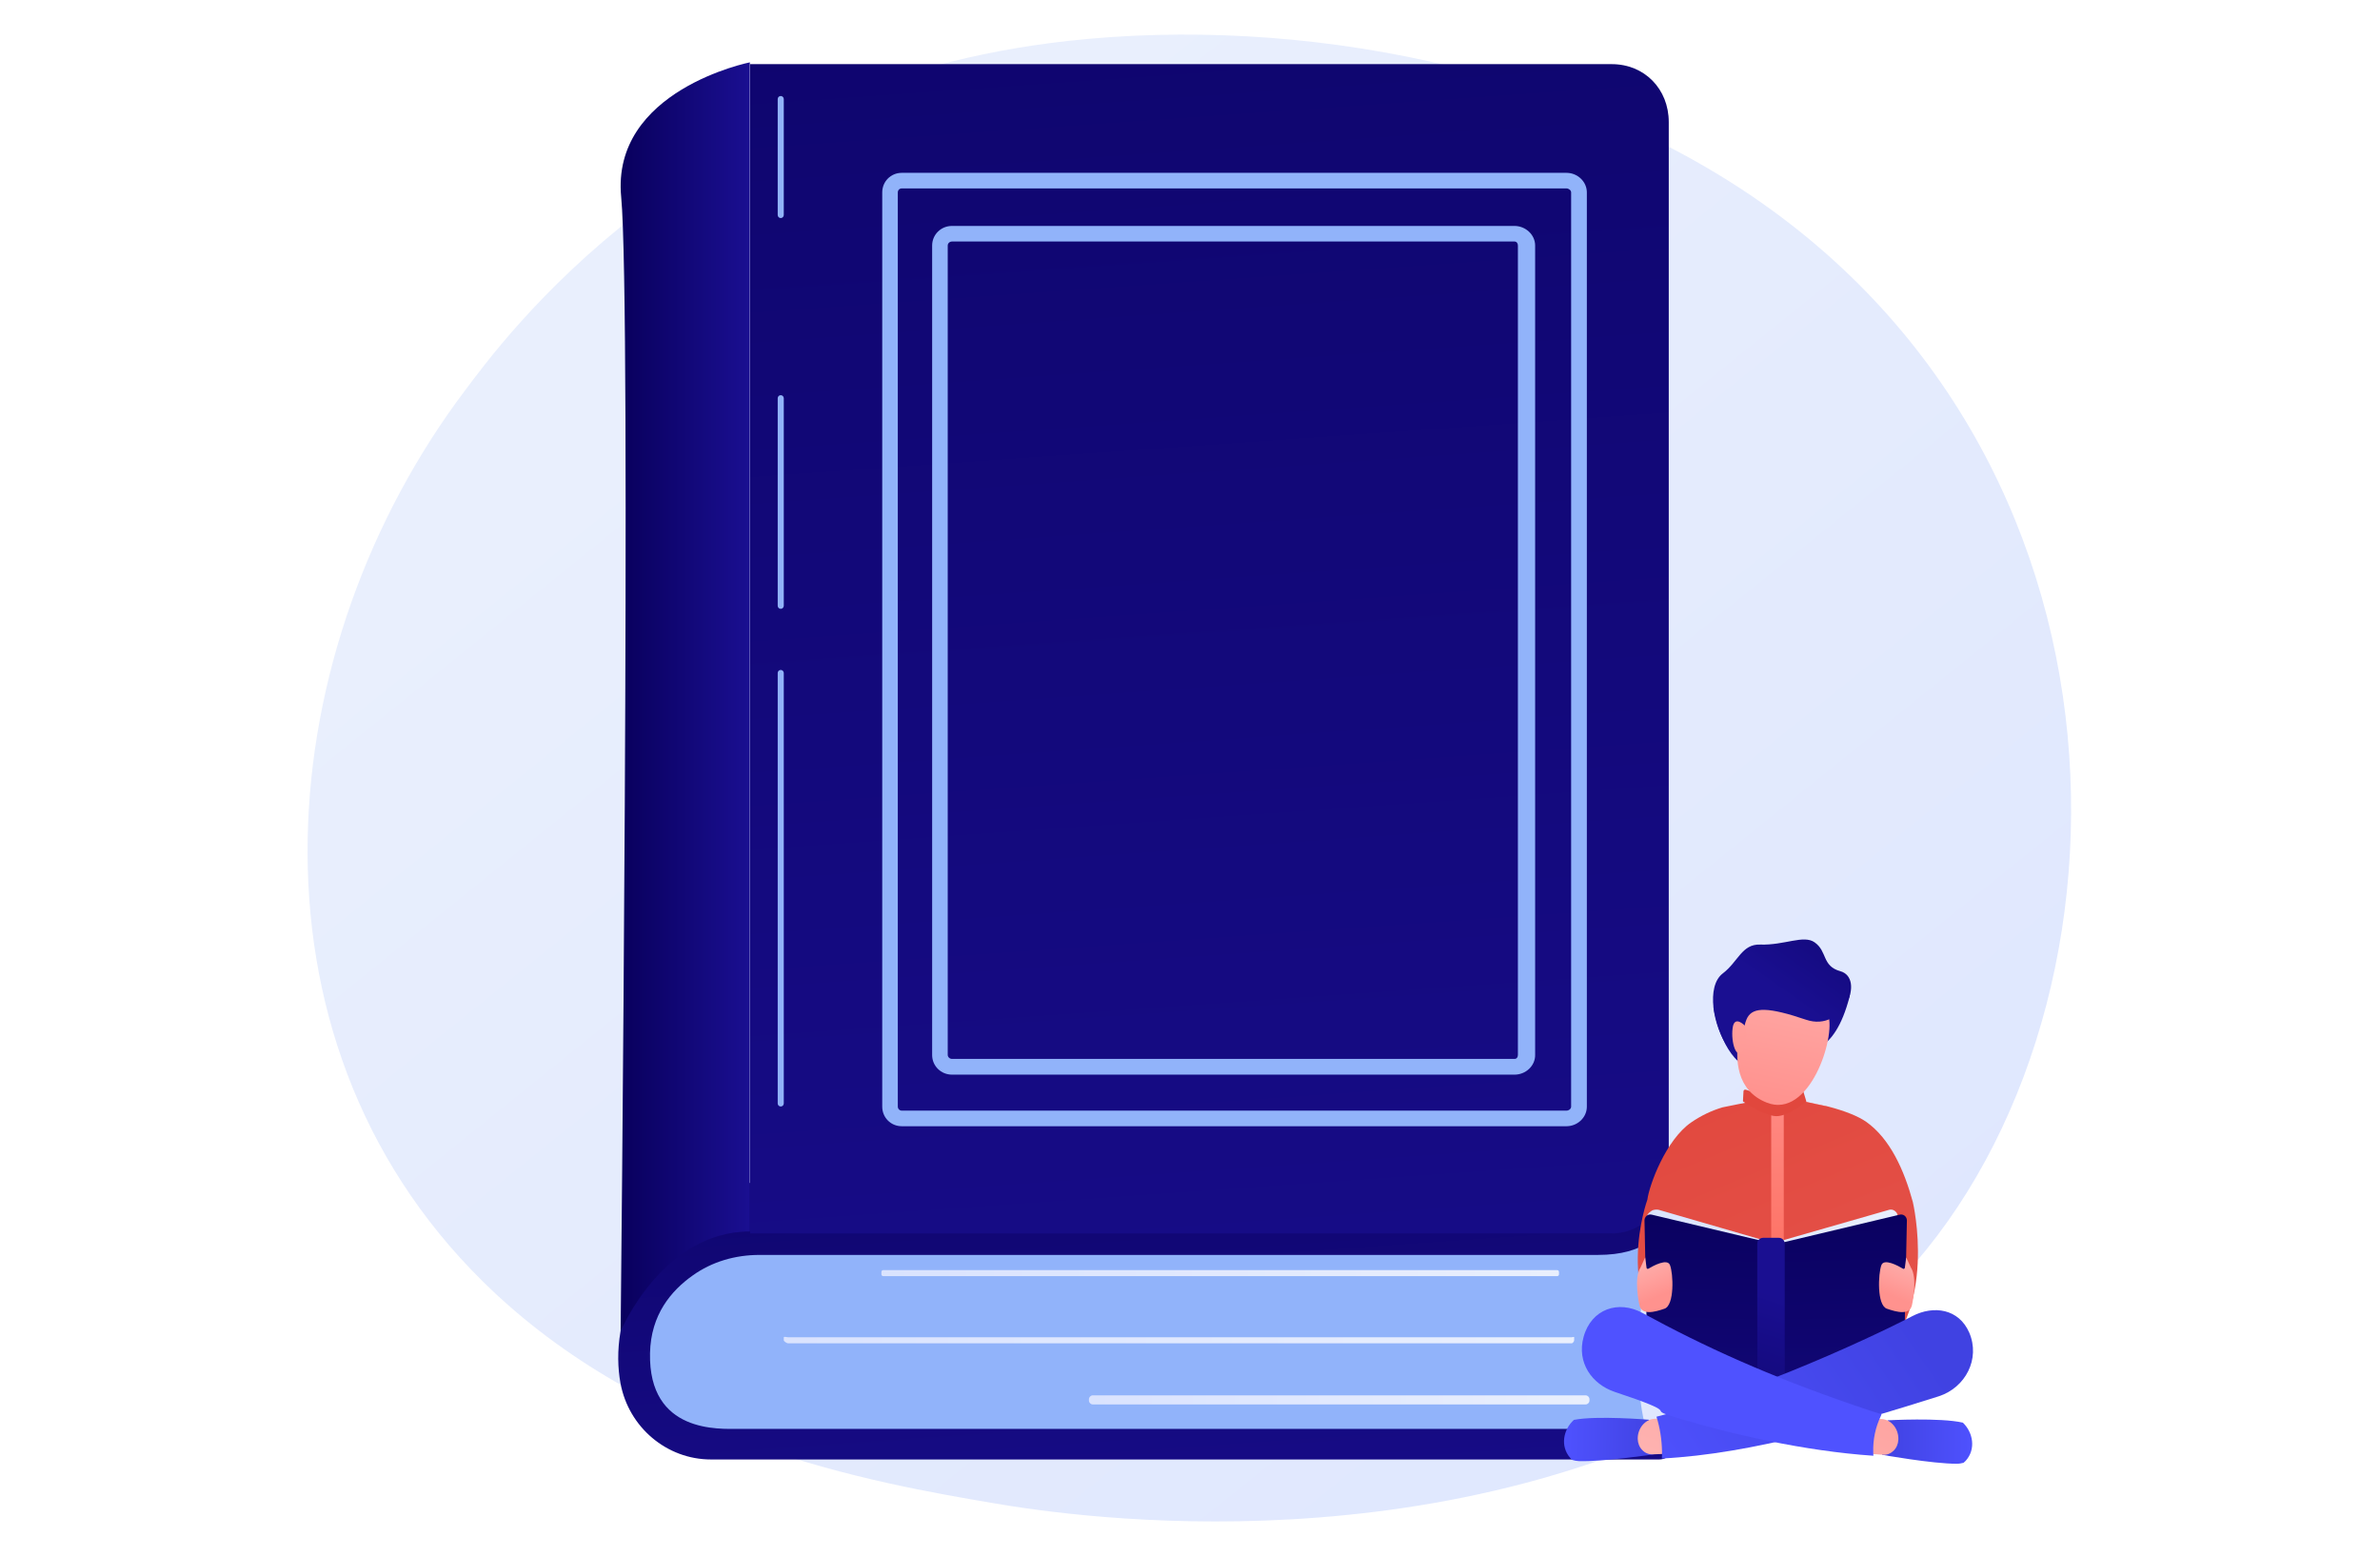 <?xml version="1.0" encoding="utf-8"?>
<!-- Generator: Adobe Illustrator 25.2.1, SVG Export Plug-In . SVG Version: 6.00 Build 0)  -->
<svg version="1.1" id="Illustration" xmlns="http://www.w3.org/2000/svg" xmlns:xlink="http://www.w3.org/1999/xlink" x="0px"
	 y="0px" viewBox="0 0 1726 1129" enable-background="new 0 0 1726 1129" xml:space="preserve">
<g>
	<linearGradient id="SVGID_1_" gradientUnits="userSpaceOnUse" x1="1593.063" y1="1491.446" x2="557.937" y2="205.884">
		<stop  offset="0" style="stop-color:#DAE3FE"/>
		<stop  offset="1" style="stop-color:#E9EFFD"/>
	</linearGradient>
	<path fill="url(#SVGID_1_)" d="M1353.7,951.4c-26.3,23.2-51.1,38.2-70.7,50c-230.8,138.9-503.9,98.4-561.9,88.5
		c-85.7-14.6-251.4-42.8-371.1-161c-181.2-178.8-153-460.4-12.4-646.3c25.7-34,161.5-222.8,437.5-253
		c167-18.3,361.8,18.6,502.8,117.7C1573.8,355.3,1552.8,775.6,1353.7,951.4z"/>
</g>
<g>
	<g>
		<path fill="#91B3FA" d="M460.7,986.1c0,0-14-97.1,95.2-104.5c109.2-7.5,642.2,11.2,642.2,11.2s-22.4,108.3,0,154.9
			c-102.7-0.9-696.3,0-696.3,0S457.2,1026.3,460.7,986.1z"/>
		<linearGradient id="SVGID_2_" gradientUnits="userSpaceOnUse" x1="808.263" y1="627.786" x2="848.744" y2="1203.051">
			<stop  offset="0" style="stop-color:#09005D"/>
			<stop  offset="1" style="stop-color:#1A0F91"/>
		</linearGradient>
		<path fill="url(#SVGID_2_)" d="M1203.2,1035.9c-87,0-654.9,0-667.5,0c-13.6,0-65.5,3.6-64.3-54.9c0.6-28.1,15.5-45.3,30.8-56.2
			c14.2-10.2,31.2-15,48.6-15c89.1,0,545.5,0,607.9,0c69.2,0,48.8-59.8,48.8-59.8l-0.6,0.1l-650.2-0.9c0,0-96.4,57.5-106.7,116.1
			c-2.4,13.9-2,26.7,0,37.6c5.9,31.8,33.5,55.2,65.6,55.2h687.6c6.1,0,11.1-4.9,11.1-11.1
			C1214.3,1040.7,1209.3,1035.9,1203.2,1035.9z"/>
		<linearGradient id="SVGID_3_" gradientUnits="userSpaceOnUse" x1="794.42" y1="-684.894" x2="936.321" y2="1331.59">
			<stop  offset="0" style="stop-color:#09005D"/>
			<stop  offset="1" style="stop-color:#1A0F91"/>
		</linearGradient>
		<path fill="url(#SVGID_3_)" d="M1168.8,46.5H544v847.7h624.8c23.9,0,41.4-20.8,41.4-44.7v-761
			C1210.2,64.6,1192.7,46.5,1168.8,46.5z"/>
		<linearGradient id="SVGID_4_" gradientUnits="userSpaceOnUse" x1="450.048" y1="505.135" x2="543.786" y2="505.135">
			<stop  offset="0" style="stop-color:#09005D"/>
			<stop  offset="1" style="stop-color:#1A0F91"/>
		</linearGradient>
		<path fill="url(#SVGID_4_)" d="M543.8,45.2c0,0-100.8,20.1-93.3,97.8c7.5,77.7-0.4,822.1-0.4,822.1s30.3-72.3,93.7-72.3
			C543.8,732.2,543.8,45.2,543.8,45.2z"/>
		<linearGradient id="SVGID_5_" gradientUnits="userSpaceOnUse" x1="639.201" y1="922.992" x2="1130.558" y2="922.992">
			<stop  offset="0" style="stop-color:#DAE3FE"/>
			<stop  offset="1" style="stop-color:#E9EFFD"/>
		</linearGradient>
		<path fill="url(#SVGID_5_)" d="M1130.6,923.8c0,0.8-0.6,1.4-1.4,1.4H640.6c-0.8,0-1.4-0.6-1.4-1.4v-1.6c0-0.8,0.6-1.4,1.4-1.4
			h488.6c0.8,0,1.4,0.6,1.4,1.4V923.8z"/>
		<linearGradient id="SVGID_6_" gradientUnits="userSpaceOnUse" x1="568.375" y1="971.558" x2="1141.624" y2="971.558">
			<stop  offset="0" style="stop-color:#DAE3FE"/>
			<stop  offset="1" style="stop-color:#E9EFFD"/>
		</linearGradient>
		<path fill="url(#SVGID_6_)" d="M1141.6,971.7c0,0.8-1,2.2-1.9,2.2H571.5c-0.9,0-3.1-1.5-3.1-2.2v-2.1c0-0.8,2.2-0.1,3.1-0.1h568.2
			c0.9,0,1.9-0.6,1.9,0.1V971.7z"/>
		<linearGradient id="SVGID_7_" gradientUnits="userSpaceOnUse" x1="789.707" y1="1014.845" x2="1152.691" y2="1014.845">
			<stop  offset="0" style="stop-color:#DAE3FE"/>
			<stop  offset="1" style="stop-color:#E9EFFD"/>
		</linearGradient>
		<path fill="url(#SVGID_7_)" d="M1152.7,1015.4c0,1.5-1.3,2.8-2.8,2.8H792.5c-1.5,0-2.8-1.3-2.8-2.8v-1c0-1.5,1.3-2.8,2.8-2.8
			h357.4c1.5,0,2.8,1.3,2.8,2.8V1015.4z"/>
		<g>
			<g>
				<path fill="#91B3FA" d="M566.2,802.2c-1.2,0-2.2-1-2.2-2.2V487.9c0-1.2,1-2.2,2.2-2.2c1.2,0,2.2,1,2.2,2.2v312.1
					C568.4,801.2,567.4,802.2,566.2,802.2z"/>
			</g>
			<g>
				<path fill="#91B3FA" d="M566.2,441.4c-1.2,0-2.2-1-2.2-2.2V288.7c0-1.2,1-2.2,2.2-2.2c1.2,0,2.2,1,2.2,2.2v150.5
					C568.4,440.4,567.4,441.4,566.2,441.4z"/>
			</g>
			<g>
				<path fill="#91B3FA" d="M566.2,158.1c-1.2,0-2.2-1-2.2-2.2V71.8c0-1.2,1-2.2,2.2-2.2c1.2,0,2.2,1,2.2,2.2v84.1
					C568.4,157.1,567.4,158.1,566.2,158.1z"/>
			</g>
		</g>
		<g>
			<g>
				<g>
					<path fill="#91B3FA" d="M1136,816.5H654c-8.1,0-14.2-6.4-14.2-14.2V139.5c0-7.8,6.1-14.2,14.2-14.2h482
						c8.1,0,14.8,6.4,14.8,14.2v662.8C1150.8,810.1,1144.1,816.5,1136,816.5z M654,136.6c-1.7,0-2.9,1.3-2.9,2.9v662.8
						c0,1.6,1.3,2.9,2.9,2.9h482c1.7,0,3.4-1.3,3.4-2.9V139.5c0-1.6-1.8-2.9-3.4-2.9H654z"/>
				</g>
			</g>
			<g>
				<g>
					<path fill="#91B3FA" d="M1098.4,779.1H690.4c-8.1,0-14.4-6.4-14.4-14.2V178c0-7.8,6.3-14.2,14.4-14.2h407.9
						c8.1,0,15,6.4,15,14.2v586.8C1113.4,772.7,1106.5,779.1,1098.4,779.1z M690.4,175.1c-1.7,0-3.1,1.3-3.1,2.9v586.8
						c0,1.6,1.5,2.9,3.1,2.9h407.9c1.7,0,2.5-1.3,2.5-2.9V178c0-1.6-0.9-2.9-2.5-2.9H690.4z"/>
				</g>
			</g>
		</g>
	</g>
	<g>
		<linearGradient id="SVGID_8_" gradientUnits="userSpaceOnUse" x1="1288.83" y1="872.942" x2="1287.171" y2="728.663">
			<stop  offset="0" style="stop-color:#FF928E"/>
			<stop  offset="1" style="stop-color:#FEB3B1"/>
		</linearGradient>
		<path fill="url(#SVGID_8_)" d="M1250.8,804.2c0,0,6.6,26.7,38.8,26.1c32.8-0.6,35.7-28.2,35.7-28.2l-21.4-4.6l-1.8-23.9l-32.2,2.4
			l-0.6,22.7L1250.8,804.2z"/>
		<linearGradient id="SVGID_9_" gradientUnits="userSpaceOnUse" x1="1227.973" y1="757.429" x2="1446.68" y2="1285.733">
			<stop  offset="0" style="stop-color:#E1473D"/>
			<stop  offset="1" style="stop-color:#E9605A"/>
		</linearGradient>
		<path fill="url(#SVGID_9_)" d="M1387.2,871.4L1387.2,871.4c-6.2-22.8-16.4-45.8-33.8-58.1c-5.7-4-15.4-7.9-27.3-11
			c-0.3-0.1-0.6-0.2-0.9-0.2c-0.7-0.2-1.5-0.3-2.2-0.4l-19.2-4.1l-14.9,7.4l-19.6-6.2c0,0-19.6,3.8-20.1,4l0,0
			c-8.1,2.4-15.7,6.1-22.7,10.9c-18.5,12.7-30.5,45.7-31.8,56c-0.1,0.2-26.2,72.7,23.2,113.3l-0.3,13l74.9,37.6l65.6-33.6l0.3-11.4
			C1406.2,951.3,1387.2,871.4,1387.2,871.4z"/>
		<linearGradient id="SVGID_10_" gradientUnits="userSpaceOnUse" x1="1286.745" y1="920.392" x2="1293.483" y2="756.624">
			<stop  offset="0" style="stop-color:#FE7062"/>
			<stop  offset="1" style="stop-color:#FF928E"/>
		</linearGradient>
		<rect x="1284.5" y="806.3" fill="url(#SVGID_10_)" width="9.1" height="117.8"/>
		<linearGradient id="SVGID_11_" gradientUnits="userSpaceOnUse" x1="1289.294" y1="951.684" x2="1290.352" y2="1024.634">
			<stop  offset="0" style="stop-color:#E1473D"/>
			<stop  offset="1" style="stop-color:#E9605A"/>
		</linearGradient>
		<path fill="url(#SVGID_11_)" d="M1307.8,791.3c-0.1-0.3-0.3-0.6-0.6-0.7c-0.3-0.1-0.7-0.2-1,0l-15.8,6c-0.3,0.1-0.5,0.3-0.6,0.6
			l-1.3,4.1l-0.4-3.9c0-0.4-0.3-0.7-0.7-0.8L1266,790c-0.4-0.1-0.7,0-1.1,0.2c-0.3,0.2-0.5,0.6-0.5,0.9l-0.4,7.4
			c0,0,15.2,10.4,24,10.7c8.8,0.3,22-10.6,22-10.6L1307.8,791.3z"/>
		
			<linearGradient id="SVGID_12_" gradientUnits="userSpaceOnUse" x1="1454.677" y1="-117.323" x2="1395.582" y2="4.486" gradientTransform="matrix(0.987 0.161 -0.161 0.987 -79.182 494.983)">
			<stop  offset="0" style="stop-color:#09005D"/>
			<stop  offset="1" style="stop-color:#1A0F91"/>
		</linearGradient>
		<path fill="url(#SVGID_12_)" d="M1261.9,715.6c-0.3,0.6-19.3,14.6-19.3,14.6s4.2,30,21.2,41.9c18.7,13,45.2-10.7,45.2-10.7
			s21.1,5,32.3-38.8c2.6-10.1-12.3-10.9-30.2-9.1C1288.1,715.8,1261.9,715.6,1261.9,715.6z"/>
		
			<linearGradient id="SVGID_13_" gradientUnits="userSpaceOnUse" x1="1394.084" y1="79.264" x2="1399.25" y2="-46.283" gradientTransform="matrix(0.987 0.161 -0.161 0.987 -79.182 494.983)">
			<stop  offset="0" style="stop-color:#FF928E"/>
			<stop  offset="1" style="stop-color:#FEB3B1"/>
		</linearGradient>
		<path fill="url(#SVGID_13_)" d="M1274.4,710.6c0,0-36.9,71.5,6.9,88.8c30.9,12.2,50.2-47.5,44.5-63.6c-8.9-25-14.8-22-14.8-22
			L1274.4,710.6z"/>
		
			<linearGradient id="SVGID_14_" gradientUnits="userSpaceOnUse" x1="1455.11" y1="-134.466" x2="1388.615" y2="2.596" gradientTransform="matrix(0.987 0.161 -0.161 0.987 -79.182 494.983)">
			<stop  offset="0" style="stop-color:#09005D"/>
			<stop  offset="1" style="stop-color:#1A0F91"/>
		</linearGradient>
		<path fill="url(#SVGID_14_)" d="M1334.6,704.1c18.2,5,2.6,44.5-24.8,35.2c-27.4-9.3-38.2-9.2-42.5-1.7
			c-4.3,7.5-5.2,34.3-14.5,21.1c-10.2-14.5-15.8-43.6-3.4-53c11.1-8.4,13.8-21.4,27.1-20.9c17.7,0.6,31.5-7.3,39.5-1.6
			C1325.3,689.7,1321.2,700.4,1334.6,704.1z"/>
		
			<linearGradient id="SVGID_15_" gradientUnits="userSpaceOnUse" x1="976.381" y1="1308.916" x2="984.476" y2="1112.174" gradientTransform="matrix(0.991 -0.133 0.133 0.991 125.629 -353.773)">
			<stop  offset="0" style="stop-color:#FF928E"/>
			<stop  offset="1" style="stop-color:#FEB3B1"/>
		</linearGradient>
		<path fill="url(#SVGID_15_)" d="M1265.6,743.8c0,0-7.9-8.5-9.1,1.7c-1.3,10.2,2.8,23.4,7.5,16.1
			C1268.7,754.4,1265.6,743.8,1265.6,743.8z"/>
		<g>
			<linearGradient id="SVGID_16_" gradientUnits="userSpaceOnUse" x1="1194.744" y1="896.628" x2="1376.236" y2="896.628">
				<stop  offset="0" style="stop-color:#DAE3FE"/>
				<stop  offset="1" style="stop-color:#E9EFFD"/>
			</linearGradient>
			<path fill="url(#SVGID_16_)" d="M1374,877.8c-1.1-0.8-2.7-1.1-4-0.7l-84,24.1l-83.1-24.1c-1.3-0.4-4.1-0.1-5.1,0.7
				c-1.1,0.8-3.1,2.1-3.1,3.4v4.3l90.7,30.7l90.7-25.7v-9.3C1376.2,879.9,1375.1,878.6,1374,877.8z"/>
			<g>
				<linearGradient id="SVGID_17_" gradientUnits="userSpaceOnUse" x1="1241.643" y1="861.35" x2="1233.86" y2="1176.576">
					<stop  offset="0" style="stop-color:#09005D"/>
					<stop  offset="1" style="stop-color:#1A0F91"/>
				</linearGradient>
				<path fill="url(#SVGID_17_)" d="M1284.4,901.2l-86.6-20.6c-1.3-0.3-2.6,0-3.6,0.8c-1,0.8-1.6,2.1-1.6,3.4l2,96.4
					c0,2,1.4,3.7,3.4,4.1l88.6,18.2L1284.4,901.2z"/>
				
					<linearGradient id="SVGID_18_" gradientUnits="userSpaceOnUse" x1="644.859" y1="861.35" x2="637.075" y2="1176.576" gradientTransform="matrix(-1 0 0 1 1978.734 0)">
					<stop  offset="0" style="stop-color:#09005D"/>
					<stop  offset="1" style="stop-color:#1A0F91"/>
				</linearGradient>
				<path fill="url(#SVGID_18_)" d="M1291.1,901.2l86.6-20.6c1.3-0.3,2.6,0,3.6,0.8c1,0.8,1.6,2.1,1.6,3.4l-2,96.4
					c0,2-1.4,3.7-3.4,4.1l-88.6,18.2L1291.1,901.2z"/>
				<linearGradient id="SVGID_19_" gradientUnits="userSpaceOnUse" x1="1234.138" y1="1107.276" x2="1288.06" y2="938.973">
					<stop  offset="0" style="stop-color:#09005D"/>
					<stop  offset="1" style="stop-color:#1A0F91"/>
				</linearGradient>
				<path fill="url(#SVGID_19_)" d="M1294.3,901.6c0-2.3-1.9-4.2-4.2-4.2h-11.5c-2.3,0-4.2,1.9-4.2,4.2v97.8c0,2.3,1.9,4.2,4.2,4.2
					h11.5c2.3,0,4.2-1.9,4.2-4.2V901.6z"/>
			</g>
			<linearGradient id="SVGID_20_" gradientUnits="userSpaceOnUse" x1="1203.164" y1="939.741" x2="1191.669" y2="910.429">
				<stop  offset="0" style="stop-color:#FF928E"/>
				<stop  offset="1" style="stop-color:#FEB3B1"/>
			</linearGradient>
			<path fill="url(#SVGID_20_)" d="M1211.1,917.2c-1.9-5.1-12.2,0.5-15.7,2.6c-0.3,0.2-0.6,0.2-0.8,0c-0.3-0.1-0.5-0.4-0.5-0.7
				l-1-7.5l-3.3,7.2c-5.2,7.7-1,26.8-1,26.8c1.3,8.3,11.1,5.7,18.3,3.2C1214.5,946.3,1213.5,923.3,1211.1,917.2z"/>
			
				<linearGradient id="SVGID_21_" gradientUnits="userSpaceOnUse" x1="559.718" y1="939.741" x2="548.223" y2="910.429" gradientTransform="matrix(-1 0 0 1 1932.077 0)">
				<stop  offset="0" style="stop-color:#FF928E"/>
				<stop  offset="1" style="stop-color:#FEB3B1"/>
			</linearGradient>
			<path fill="url(#SVGID_21_)" d="M1364.4,917.2c1.9-5.1,12.2,0.5,15.7,2.6c0.3,0.2,0.6,0.2,0.8,0c0.3-0.1,0.5-0.4,0.5-0.7l1-7.5
				l3.3,7.2c5.2,7.7,1,26.8,1,26.8c-1.3,8.3-11.1,5.7-18.3,3.2C1361,946.3,1362.1,923.3,1364.4,917.2z"/>
		</g>
		<g>
			
				<linearGradient id="SVGID_22_" gradientUnits="userSpaceOnUse" x1="1372.471" y1="1010.138" x2="1440.576" y2="1010.138" gradientTransform="matrix(1 7.700000e-03 -7.700000e-03 1 0.246 24.16)">
				<stop  offset="0" style="stop-color:#4042E2"/>
				<stop  offset="1" style="stop-color:#4F52FF"/>
			</linearGradient>
			<path fill="url(#SVGID_22_)" d="M1423.5,1031.4c-16.5-3.8-54.5-1.7-54.5-1.7l-1.5,4.2l-2.6,20.8c0,0,36.2,6.5,54.1,6.5
				c1.8,0,3.5-0.3,5-0.7c0.5-0.5,1.1-1,1.6-1.5C1433.1,1050.6,1430.9,1038.5,1423.5,1031.4z"/>
			<linearGradient id="SVGID_23_" gradientUnits="userSpaceOnUse" x1="1409.891" y1="922.069" x2="1338.001" y2="1116.789">
				<stop  offset="0" style="stop-color:#FF928E"/>
				<stop  offset="1" style="stop-color:#FEB3B1"/>
			</linearGradient>
			<path fill="url(#SVGID_23_)" d="M1358,1028.5l6.4,0.3c3.5,0.1,6.7,1.8,9,4.7c2.3,2.8,3.5,6.6,3.3,10.4c-0.2,3.1-1.4,5.9-3.5,7.9
				c-2.1,2-4.8,3.1-7.5,2.9l-9.9-0.7L1358,1028.5z"/>
		</g>
		<g>
			
				<linearGradient id="SVGID_24_" gradientUnits="userSpaceOnUse" x1="-7966.263" y1="955.555" x2="-7898.129" y2="955.555" gradientTransform="matrix(-1 -2.000000e-02 -2.000000e-02 1 -6745.905 -70.161)">
				<stop  offset="0" style="stop-color:#4042E2"/>
				<stop  offset="1" style="stop-color:#4F52FF"/>
			</linearGradient>
			<path fill="url(#SVGID_24_)" d="M1141.4,1029.4c16.5-3.3,54.5-0.1,54.5-0.1l1.4,4.2l2,20.9c0,0-36.4,5.4-54.2,4.9
				c-1.8-0.1-3.5-0.4-5-0.9c-0.5-0.5-1.1-1-1.5-1.6C1131.3,1048.3,1133.8,1036.3,1141.4,1029.4z"/>
			<linearGradient id="SVGID_25_" gradientUnits="userSpaceOnUse" x1="1265.86" y1="863.389" x2="1193.932" y2="1058.213">
				<stop  offset="0" style="stop-color:#FF928E"/>
				<stop  offset="1" style="stop-color:#FEB3B1"/>
			</linearGradient>
			<path fill="url(#SVGID_25_)" d="M1206.9,1028.5l-6.4,0.1c-3.5,0-6.8,1.6-9.2,4.4c-2.4,2.8-3.7,6.5-3.6,10.3c0.1,3.1,1.3,6,3.3,8
				c2,2.1,4.7,3.2,7.5,3.1l9.9-0.4L1206.9,1028.5z"/>
		</g>
		<linearGradient id="SVGID_26_" gradientUnits="userSpaceOnUse" x1="1387.241" y1="963.515" x2="1200.108" y2="1091.442">
			<stop  offset="0" style="stop-color:#4042E2"/>
			<stop  offset="1" style="stop-color:#4F52FF"/>
		</linearGradient>
		<path fill="url(#SVGID_26_)" d="M1428.1,966.1c-7.5-17.2-25.7-20-41.3-11.9c-0.3,0.4-98.7,50.8-185.5,72.9c2.5,8,3.8,16.4,4,24.8
			c0.1,1.9,0,3.7-0.1,5.5c66.5-3.4,138.8-25.6,200.8-45.1C1425.4,1006,1436.3,985.2,1428.1,966.1z"/>
		<linearGradient id="SVGID_27_" gradientUnits="userSpaceOnUse" x1="1400.714" y1="766.98" x2="1323.536" y2="894.906">
			<stop  offset="0" style="stop-color:#4042E2"/>
			<stop  offset="1" style="stop-color:#4F52FF"/>
		</linearGradient>
		<path fill="url(#SVGID_27_)" d="M1358.5,1053.2c-0.3-9.6,1.6-18.5,5.6-26.8c0.1-0.4,0.3-0.7,0.4-1.1c-5-1.5-11.4-3.6-19.8-6.5
			c-61.6-21.1-108.6-42.4-153.5-66.9c-17.4-9.5-37.2-3.1-42.8,17.5c-5,18.4,6,34.1,22.6,39.7c49.7,16.5,23.8,11.9,40,17.2
			c43.6,13.5,97.8,25.7,147.6,29.1C1358.6,1054.6,1358.5,1053.9,1358.5,1053.2z"/>
	</g>
</g>
</svg>
